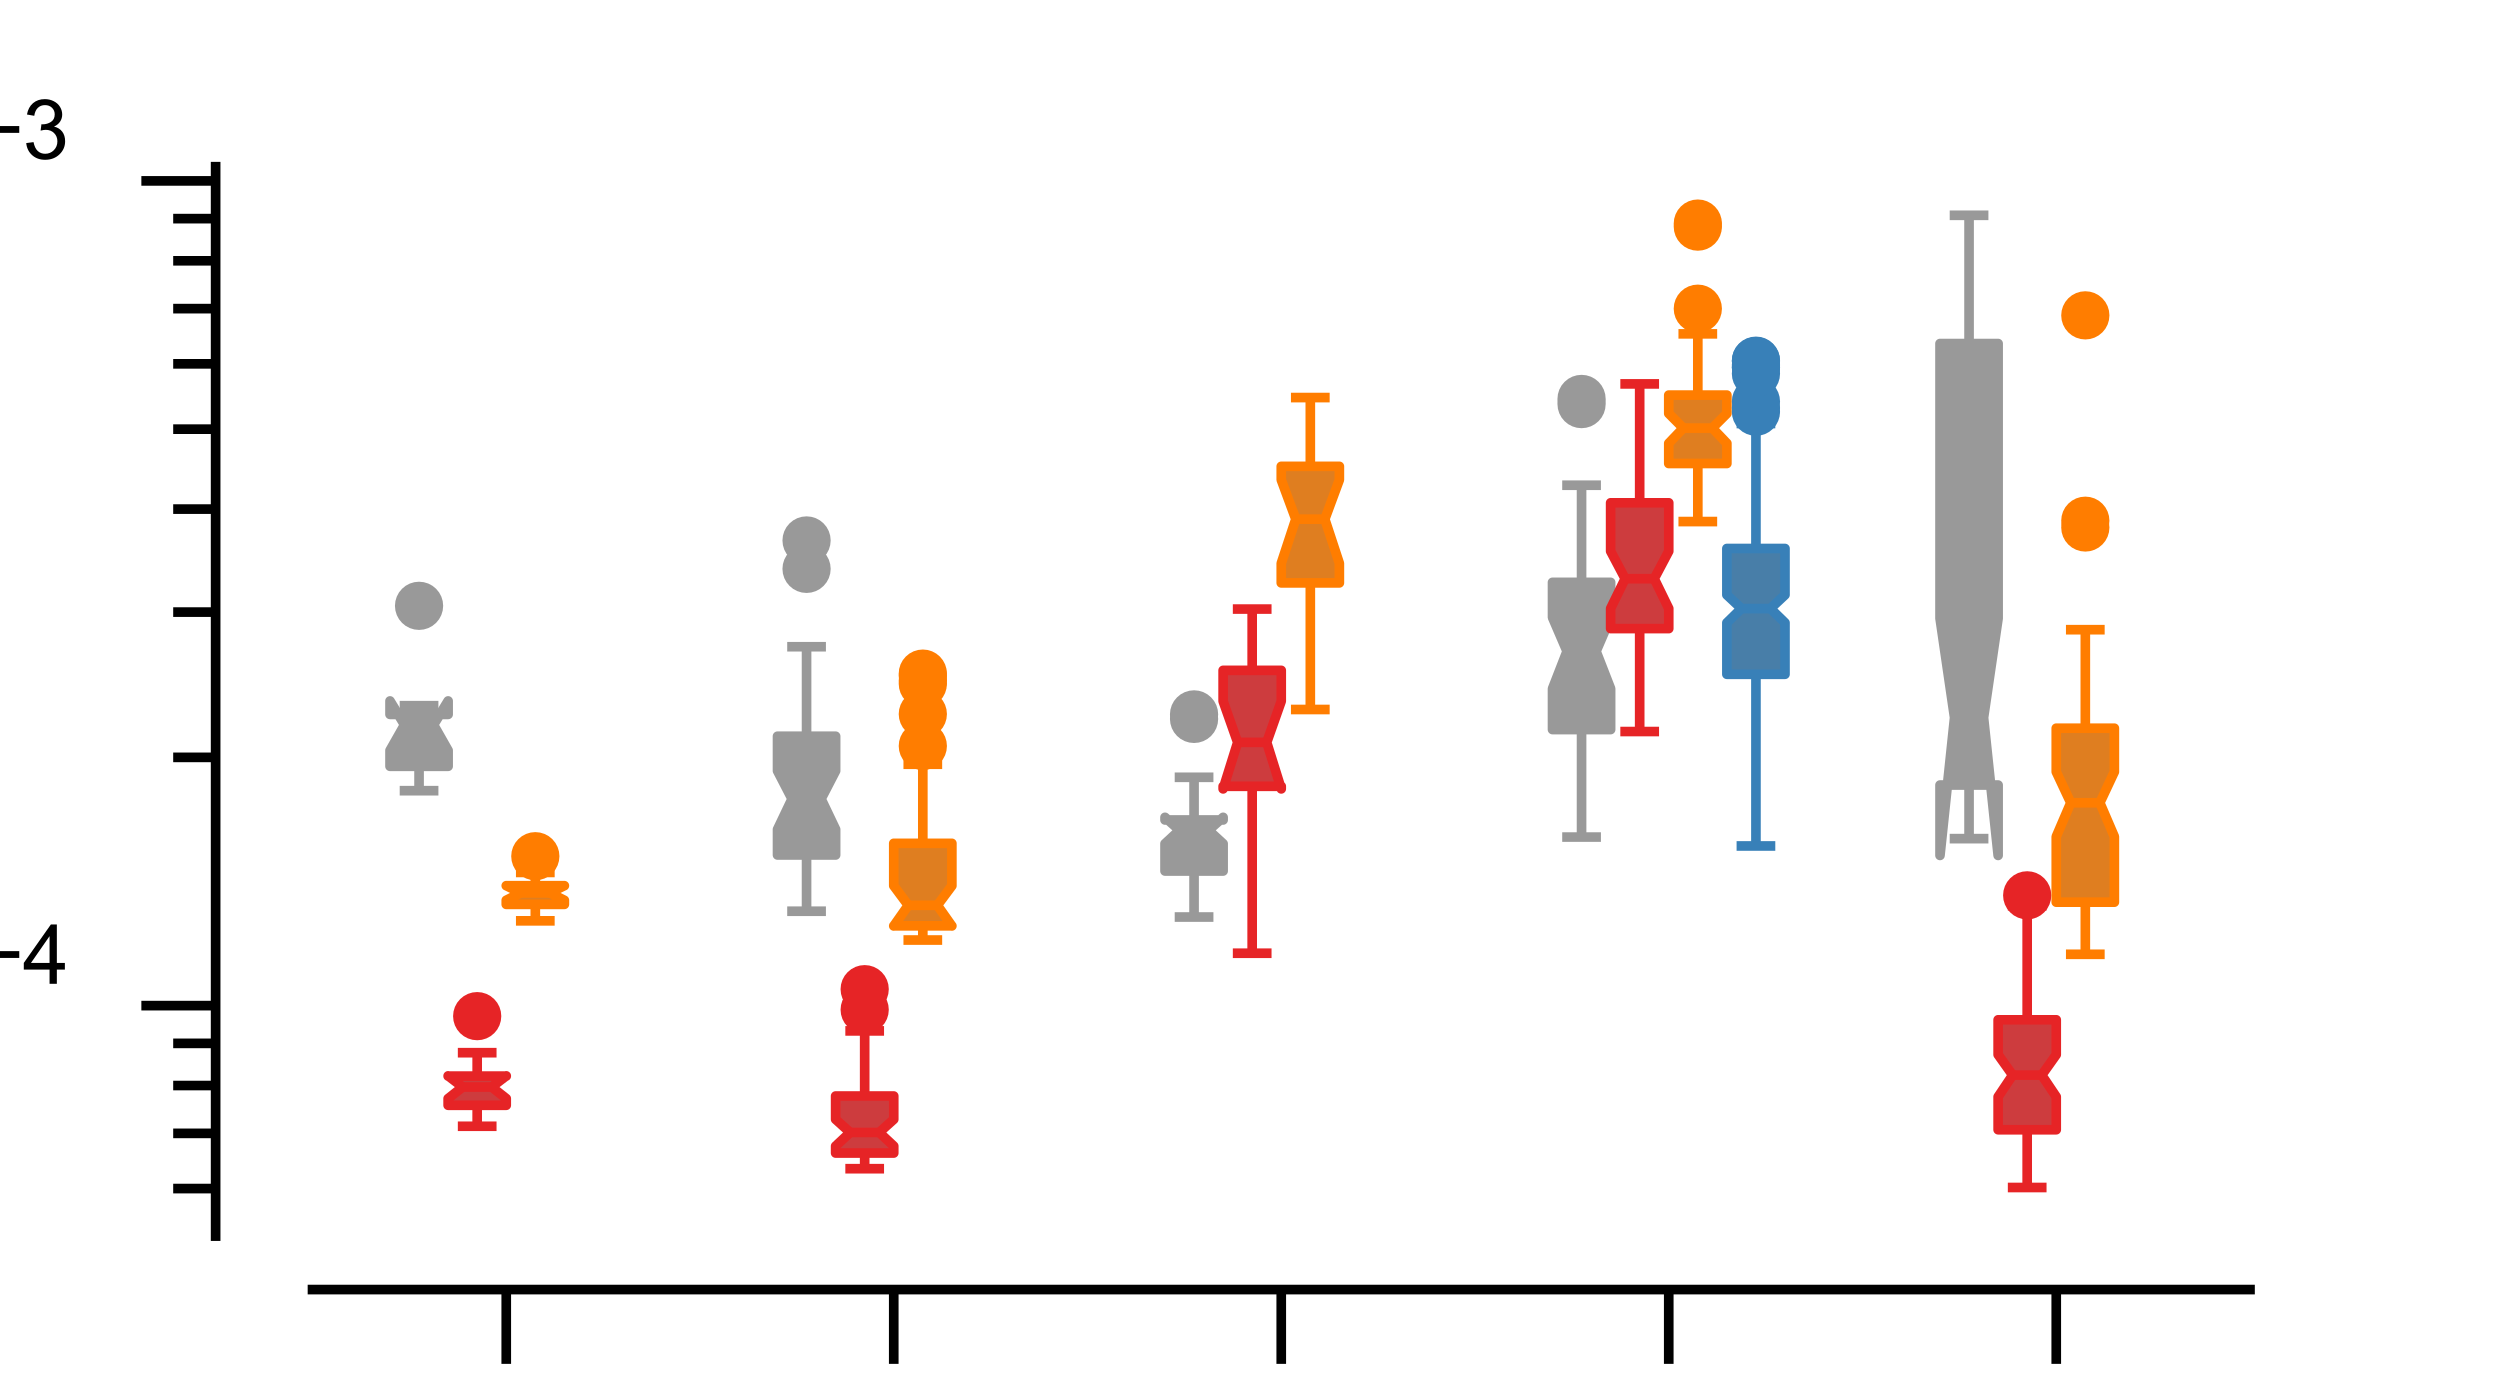 <?xml version="1.0" encoding="utf-8" standalone="no"?>
<!DOCTYPE svg PUBLIC "-//W3C//DTD SVG 1.1//EN"
  "http://www.w3.org/Graphics/SVG/1.1/DTD/svg11.dtd">
<svg xmlns:xlink="http://www.w3.org/1999/xlink" width="129.6pt" height="72pt" viewBox="0 0 129.6 72" xmlns="http://www.w3.org/2000/svg" version="1.1">
 <defs>
  <style type="text/css">*{stroke-linejoin: round; stroke-linecap: butt}</style>
 </defs>
 <g id="figure_1">
  <g id="patch_1">
   <path d="M 0 72 
L 129.6 72 
L 129.6 0 
L 0 0 
L 0 72 
z
" style="fill: none"/>
  </g>
  <g id="axes_1">
   <g id="patch_2">
    <path d="M 16.2 64.08 
L 116.64 64.08 
L 116.64 8.64 
L 16.2 8.64 
L 16.2 64.08 
z
" style="fill: none"/>
   </g>
   <g id="patch_3">
    <path d="M 26.244 42634.993 
L 26.244 42634.993 
L 26.244 42634.993 
L 26.244 42634.993 
z
" clip-path="url(#p3098ae5e9a)" style="fill: #999999; stroke: #484848; stroke-width: 0.5; stroke-linejoin: miter"/>
   </g>
   <g id="patch_4">
    <path d="M 26.244 42634.993 
L 26.244 42634.993 
L 26.244 42634.993 
L 26.244 42634.993 
z
" clip-path="url(#p3098ae5e9a)" style="fill: #cd3c3e; stroke: #484848; stroke-width: 0.5; stroke-linejoin: miter"/>
   </g>
   <g id="patch_5">
    <path d="M 26.244 42634.993 
L 26.244 42634.993 
L 26.244 42634.993 
L 26.244 42634.993 
z
" clip-path="url(#p3098ae5e9a)" style="fill: #df7e20; stroke: #484848; stroke-width: 0.5; stroke-linejoin: miter"/>
   </g>
   <g id="patch_6">
    <path d="M 26.244 42634.993 
L 26.244 42634.993 
L 26.244 42634.993 
L 26.244 42634.993 
z
" clip-path="url(#p3098ae5e9a)" style="fill: #487ea8; stroke: #484848; stroke-width: 0.5; stroke-linejoin: miter"/>
   </g>
   <g id="matplotlib.axis_1">
    <g id="xtick_1">
     <g id="line2d_1">
      <defs>
       <path id="mff22db6a5d" d="M 0 0 
L 0 3.85 
" style="stroke: #000000; stroke-width: 0.5"/>
      </defs>
      <g>
       <use xlink:href="#mff22db6a5d" x="26.244" y="66.852" style="stroke: #000000; stroke-width: 0.5"/>
      </g>
     </g>
     <g id="text_1">
      <!-- L1 -->
      <g transform="translate(22.907 78.497) scale(0.06 -0.06)">
       <defs>
        <path id="ArialMT-4c" d="M 469 0 
L 469 4581 
L 1075 4581 
L 1075 541 
L 3331 541 
L 3331 0 
L 469 0 
z
" transform="scale(0.016)"/>
        <path id="ArialMT-31" d="M 2384 0 
L 1822 0 
L 1822 3584 
Q 1619 3391 1289 3197 
Q 959 3003 697 2906 
L 697 3450 
Q 1169 3672 1522 3987 
Q 1875 4303 2022 4600 
L 2384 4600 
L 2384 0 
z
" transform="scale(0.016)"/>
       </defs>
       <use xlink:href="#ArialMT-4c"/>
       <use xlink:href="#ArialMT-31" x="55.615"/>
      </g>
     </g>
    </g>
    <g id="xtick_2">
     <g id="line2d_2">
      <g>
       <use xlink:href="#mff22db6a5d" x="46.332" y="66.852" style="stroke: #000000; stroke-width: 0.5"/>
      </g>
     </g>
     <g id="text_2">
      <!-- L2/3 -->
      <g transform="translate(40.494 78.497) scale(0.06 -0.06)">
       <defs>
        <path id="ArialMT-32" d="M 3222 541 
L 3222 0 
L 194 0 
Q 188 203 259 391 
Q 375 700 629 1000 
Q 884 1300 1366 1694 
Q 2113 2306 2375 2664 
Q 2638 3022 2638 3341 
Q 2638 3675 2398 3904 
Q 2159 4134 1775 4134 
Q 1369 4134 1125 3890 
Q 881 3647 878 3216 
L 300 3275 
Q 359 3922 746 4261 
Q 1134 4600 1788 4600 
Q 2447 4600 2831 4234 
Q 3216 3869 3216 3328 
Q 3216 3053 3103 2787 
Q 2991 2522 2730 2228 
Q 2469 1934 1863 1422 
Q 1356 997 1212 845 
Q 1069 694 975 541 
L 3222 541 
z
" transform="scale(0.016)"/>
        <path id="ArialMT-2f" d="M 0 -78 
L 1328 4659 
L 1778 4659 
L 453 -78 
L 0 -78 
z
" transform="scale(0.016)"/>
        <path id="ArialMT-33" d="M 269 1209 
L 831 1284 
Q 928 806 1161 595 
Q 1394 384 1728 384 
Q 2125 384 2398 659 
Q 2672 934 2672 1341 
Q 2672 1728 2419 1979 
Q 2166 2231 1775 2231 
Q 1616 2231 1378 2169 
L 1441 2663 
Q 1497 2656 1531 2656 
Q 1891 2656 2178 2843 
Q 2466 3031 2466 3422 
Q 2466 3731 2256 3934 
Q 2047 4138 1716 4138 
Q 1388 4138 1169 3931 
Q 950 3725 888 3313 
L 325 3413 
Q 428 3978 793 4289 
Q 1159 4600 1703 4600 
Q 2078 4600 2393 4439 
Q 2709 4278 2876 4000 
Q 3044 3722 3044 3409 
Q 3044 3113 2884 2869 
Q 2725 2625 2413 2481 
Q 2819 2388 3044 2092 
Q 3269 1797 3269 1353 
Q 3269 753 2831 336 
Q 2394 -81 1725 -81 
Q 1122 -81 723 278 
Q 325 638 269 1209 
z
" transform="scale(0.016)"/>
       </defs>
       <use xlink:href="#ArialMT-4c"/>
       <use xlink:href="#ArialMT-32" x="55.615"/>
       <use xlink:href="#ArialMT-2f" x="111.23"/>
       <use xlink:href="#ArialMT-33" x="139.014"/>
      </g>
     </g>
    </g>
    <g id="xtick_3">
     <g id="line2d_3">
      <g>
       <use xlink:href="#mff22db6a5d" x="66.42" y="66.852" style="stroke: #000000; stroke-width: 0.5"/>
      </g>
     </g>
     <g id="text_3">
      <!-- L4 -->
      <g transform="translate(63.083 78.497) scale(0.06 -0.06)">
       <defs>
        <path id="ArialMT-34" d="M 2069 0 
L 2069 1097 
L 81 1097 
L 81 1613 
L 2172 4581 
L 2631 4581 
L 2631 1613 
L 3250 1613 
L 3250 1097 
L 2631 1097 
L 2631 0 
L 2069 0 
z
M 2069 1613 
L 2069 3678 
L 634 1613 
L 2069 1613 
z
" transform="scale(0.016)"/>
       </defs>
       <use xlink:href="#ArialMT-4c"/>
       <use xlink:href="#ArialMT-34" x="55.615"/>
      </g>
     </g>
    </g>
    <g id="xtick_4">
     <g id="line2d_4">
      <g>
       <use xlink:href="#mff22db6a5d" x="86.508" y="66.852" style="stroke: #000000; stroke-width: 0.5"/>
      </g>
     </g>
     <g id="text_4">
      <!-- L5 -->
      <g transform="translate(83.171 78.497) scale(0.06 -0.06)">
       <defs>
        <path id="ArialMT-35" d="M 266 1200 
L 856 1250 
Q 922 819 1161 601 
Q 1400 384 1738 384 
Q 2144 384 2425 690 
Q 2706 997 2706 1503 
Q 2706 1984 2436 2262 
Q 2166 2541 1728 2541 
Q 1456 2541 1237 2417 
Q 1019 2294 894 2097 
L 366 2166 
L 809 4519 
L 3088 4519 
L 3088 3981 
L 1259 3981 
L 1013 2750 
Q 1425 3038 1878 3038 
Q 2478 3038 2890 2622 
Q 3303 2206 3303 1553 
Q 3303 931 2941 478 
Q 2500 -78 1738 -78 
Q 1113 -78 717 272 
Q 322 622 266 1200 
z
" transform="scale(0.016)"/>
       </defs>
       <use xlink:href="#ArialMT-4c"/>
       <use xlink:href="#ArialMT-35" x="55.615"/>
      </g>
     </g>
    </g>
    <g id="xtick_5">
     <g id="line2d_5">
      <g>
       <use xlink:href="#mff22db6a5d" x="106.596" y="66.852" style="stroke: #000000; stroke-width: 0.5"/>
      </g>
     </g>
     <g id="text_5">
      <!-- L6 -->
      <g transform="translate(103.259 78.497) scale(0.06 -0.06)">
       <defs>
        <path id="ArialMT-36" d="M 3184 3459 
L 2625 3416 
Q 2550 3747 2413 3897 
Q 2184 4138 1850 4138 
Q 1581 4138 1378 3988 
Q 1113 3794 959 3422 
Q 806 3050 800 2363 
Q 1003 2672 1297 2822 
Q 1591 2972 1913 2972 
Q 2475 2972 2870 2558 
Q 3266 2144 3266 1488 
Q 3266 1056 3080 686 
Q 2894 316 2569 119 
Q 2244 -78 1831 -78 
Q 1128 -78 684 439 
Q 241 956 241 2144 
Q 241 3472 731 4075 
Q 1159 4600 1884 4600 
Q 2425 4600 2770 4297 
Q 3116 3994 3184 3459 
z
M 888 1484 
Q 888 1194 1011 928 
Q 1134 663 1356 523 
Q 1578 384 1822 384 
Q 2178 384 2434 671 
Q 2691 959 2691 1453 
Q 2691 1928 2437 2201 
Q 2184 2475 1800 2475 
Q 1419 2475 1153 2201 
Q 888 1928 888 1484 
z
" transform="scale(0.016)"/>
       </defs>
       <use xlink:href="#ArialMT-4c"/>
       <use xlink:href="#ArialMT-36" x="55.615"/>
      </g>
     </g>
    </g>
    <g id="text_6">
     <!-- Layer -->
     <g transform="translate(58.916 87.984) scale(0.06 -0.06)">
      <defs>
       <path id="ArialMT-61" d="M 2588 409 
Q 2275 144 1986 34 
Q 1697 -75 1366 -75 
Q 819 -75 525 192 
Q 231 459 231 875 
Q 231 1119 342 1320 
Q 453 1522 633 1644 
Q 813 1766 1038 1828 
Q 1203 1872 1538 1913 
Q 2219 1994 2541 2106 
Q 2544 2222 2544 2253 
Q 2544 2597 2384 2738 
Q 2169 2928 1744 2928 
Q 1347 2928 1158 2789 
Q 969 2650 878 2297 
L 328 2372 
Q 403 2725 575 2942 
Q 747 3159 1072 3276 
Q 1397 3394 1825 3394 
Q 2250 3394 2515 3294 
Q 2781 3194 2906 3042 
Q 3031 2891 3081 2659 
Q 3109 2516 3109 2141 
L 3109 1391 
Q 3109 606 3145 398 
Q 3181 191 3288 0 
L 2700 0 
Q 2613 175 2588 409 
z
M 2541 1666 
Q 2234 1541 1622 1453 
Q 1275 1403 1131 1340 
Q 988 1278 909 1158 
Q 831 1038 831 891 
Q 831 666 1001 516 
Q 1172 366 1500 366 
Q 1825 366 2078 508 
Q 2331 650 2450 897 
Q 2541 1088 2541 1459 
L 2541 1666 
z
" transform="scale(0.016)"/>
       <path id="ArialMT-79" d="M 397 -1278 
L 334 -750 
Q 519 -800 656 -800 
Q 844 -800 956 -737 
Q 1069 -675 1141 -563 
Q 1194 -478 1313 -144 
Q 1328 -97 1363 -6 
L 103 3319 
L 709 3319 
L 1400 1397 
Q 1534 1031 1641 628 
Q 1738 1016 1872 1384 
L 2581 3319 
L 3144 3319 
L 1881 -56 
Q 1678 -603 1566 -809 
Q 1416 -1088 1222 -1217 
Q 1028 -1347 759 -1347 
Q 597 -1347 397 -1278 
z
" transform="scale(0.016)"/>
       <path id="ArialMT-65" d="M 2694 1069 
L 3275 997 
Q 3138 488 2766 206 
Q 2394 -75 1816 -75 
Q 1088 -75 661 373 
Q 234 822 234 1631 
Q 234 2469 665 2931 
Q 1097 3394 1784 3394 
Q 2450 3394 2872 2941 
Q 3294 2488 3294 1666 
Q 3294 1616 3291 1516 
L 816 1516 
Q 847 969 1125 678 
Q 1403 388 1819 388 
Q 2128 388 2347 550 
Q 2566 713 2694 1069 
z
M 847 1978 
L 2700 1978 
Q 2663 2397 2488 2606 
Q 2219 2931 1791 2931 
Q 1403 2931 1139 2672 
Q 875 2413 847 1978 
z
" transform="scale(0.016)"/>
       <path id="ArialMT-72" d="M 416 0 
L 416 3319 
L 922 3319 
L 922 2816 
Q 1116 3169 1280 3281 
Q 1444 3394 1641 3394 
Q 1925 3394 2219 3213 
L 2025 2691 
Q 1819 2813 1613 2813 
Q 1428 2813 1281 2702 
Q 1134 2591 1072 2394 
Q 978 2094 978 1738 
L 978 0 
L 416 0 
z
" transform="scale(0.016)"/>
      </defs>
      <use xlink:href="#ArialMT-4c"/>
      <use xlink:href="#ArialMT-61" x="55.615"/>
      <use xlink:href="#ArialMT-79" x="111.23"/>
      <use xlink:href="#ArialMT-65" x="161.23"/>
      <use xlink:href="#ArialMT-72" x="216.846"/>
     </g>
    </g>
   </g>
   <g id="matplotlib.axis_2">
    <g id="ytick_1">
     <g id="line2d_6">
      <defs>
       <path id="m6d239770bd" d="M 0 0 
L -3.85 0 
" style="stroke: #000000; stroke-width: 0.5"/>
      </defs>
      <g>
       <use xlink:href="#m6d239770bd" x="11.178" y="52.131" style="stroke: #000000; stroke-width: 0.5"/>
      </g>
     </g>
     <g id="text_7">
      <!-- $\mathdefault{10^{-4}}$ -->
      <g transform="translate(-8.052 55.195) scale(0.06 -0.06)">
       <defs>
        <path id="ArialMT-30" d="M 266 2259 
Q 266 3072 433 3567 
Q 600 4063 929 4331 
Q 1259 4600 1759 4600 
Q 2128 4600 2406 4451 
Q 2684 4303 2865 4023 
Q 3047 3744 3150 3342 
Q 3253 2941 3253 2259 
Q 3253 1453 3087 958 
Q 2922 463 2592 192 
Q 2263 -78 1759 -78 
Q 1097 -78 719 397 
Q 266 969 266 2259 
z
M 844 2259 
Q 844 1131 1108 757 
Q 1372 384 1759 384 
Q 2147 384 2411 759 
Q 2675 1134 2675 2259 
Q 2675 3391 2411 3762 
Q 2147 4134 1753 4134 
Q 1366 4134 1134 3806 
Q 844 3388 844 2259 
z
" transform="scale(0.016)"/>
        <path id="ArialMT-2212" d="M 3381 1997 
L 356 1997 
L 356 2522 
L 3381 2522 
L 3381 1997 
z
" transform="scale(0.016)"/>
       </defs>
       <use xlink:href="#ArialMT-31" transform="translate(0 0.202)"/>
       <use xlink:href="#ArialMT-30" transform="translate(55.615 0.202)"/>
       <use xlink:href="#ArialMT-2212" transform="translate(112.973 69.895) scale(0.7)"/>
       <use xlink:href="#ArialMT-34" transform="translate(153.852 69.895) scale(0.7)"/>
      </g>
     </g>
    </g>
    <g id="ytick_2">
     <g id="line2d_7">
      <g>
       <use xlink:href="#m6d239770bd" x="11.178" y="9.377" style="stroke: #000000; stroke-width: 0.5"/>
      </g>
     </g>
     <g id="text_8">
      <!-- $\mathdefault{10^{-3}}$ -->
      <g transform="translate(-8.052 12.471) scale(0.06 -0.06)">
       <use xlink:href="#ArialMT-31" transform="translate(0 0.994)"/>
       <use xlink:href="#ArialMT-30" transform="translate(55.615 0.994)"/>
       <use xlink:href="#ArialMT-2212" transform="translate(112.973 70.688) scale(0.7)"/>
       <use xlink:href="#ArialMT-33" transform="translate(153.852 70.688) scale(0.7)"/>
      </g>
     </g>
    </g>
    <g id="ytick_3">
     <g id="line2d_8">
      <defs>
       <path id="m0df5793496" d="M 0 0 
L -2.2 0 
" style="stroke: #000000; stroke-width: 0.5"/>
      </defs>
      <g>
       <use xlink:href="#m0df5793496" x="11.178" y="61.616" style="stroke: #000000; stroke-width: 0.5"/>
      </g>
     </g>
    </g>
    <g id="ytick_4">
     <g id="line2d_9">
      <g>
       <use xlink:href="#m0df5793496" x="11.178" y="58.754" style="stroke: #000000; stroke-width: 0.5"/>
      </g>
     </g>
    </g>
    <g id="ytick_5">
     <g id="line2d_10">
      <g>
       <use xlink:href="#m0df5793496" x="11.178" y="56.274" style="stroke: #000000; stroke-width: 0.5"/>
      </g>
     </g>
    </g>
    <g id="ytick_6">
     <g id="line2d_11">
      <g>
       <use xlink:href="#m0df5793496" x="11.178" y="54.087" style="stroke: #000000; stroke-width: 0.5"/>
      </g>
     </g>
    </g>
    <g id="ytick_7">
     <g id="line2d_12">
      <g>
       <use xlink:href="#m0df5793496" x="11.178" y="39.261" style="stroke: #000000; stroke-width: 0.5"/>
      </g>
     </g>
    </g>
    <g id="ytick_8">
     <g id="line2d_13">
      <g>
       <use xlink:href="#m0df5793496" x="11.178" y="31.732" style="stroke: #000000; stroke-width: 0.5"/>
      </g>
     </g>
    </g>
    <g id="ytick_9">
     <g id="line2d_14">
      <g>
       <use xlink:href="#m0df5793496" x="11.178" y="26.391" style="stroke: #000000; stroke-width: 0.5"/>
      </g>
     </g>
    </g>
    <g id="ytick_10">
     <g id="line2d_15">
      <g>
       <use xlink:href="#m0df5793496" x="11.178" y="22.247" style="stroke: #000000; stroke-width: 0.5"/>
      </g>
     </g>
    </g>
    <g id="ytick_11">
     <g id="line2d_16">
      <g>
       <use xlink:href="#m0df5793496" x="11.178" y="18.862" style="stroke: #000000; stroke-width: 0.5"/>
      </g>
     </g>
    </g>
    <g id="ytick_12">
     <g id="line2d_17">
      <g>
       <use xlink:href="#m0df5793496" x="11.178" y="16" style="stroke: #000000; stroke-width: 0.5"/>
      </g>
     </g>
    </g>
    <g id="ytick_13">
     <g id="line2d_18">
      <g>
       <use xlink:href="#m0df5793496" x="11.178" y="13.52" style="stroke: #000000; stroke-width: 0.5"/>
      </g>
     </g>
    </g>
    <g id="ytick_14">
     <g id="line2d_19">
      <g>
       <use xlink:href="#m0df5793496" x="11.178" y="11.334" style="stroke: #000000; stroke-width: 0.5"/>
      </g>
     </g>
    </g>
    <g id="text_9">
     <!-- Power ($μV^2$/Hz) -->
     <g transform="translate(-13.372 57.81) rotate(-90) scale(0.06 -0.06)">
      <defs>
       <path id="ArialMT-50" d="M 494 0 
L 494 4581 
L 2222 4581 
Q 2678 4581 2919 4538 
Q 3256 4481 3484 4323 
Q 3713 4166 3852 3881 
Q 3991 3597 3991 3256 
Q 3991 2672 3619 2267 
Q 3247 1863 2275 1863 
L 1100 1863 
L 1100 0 
L 494 0 
z
M 1100 2403 
L 2284 2403 
Q 2872 2403 3119 2622 
Q 3366 2841 3366 3238 
Q 3366 3525 3220 3729 
Q 3075 3934 2838 4000 
Q 2684 4041 2272 4041 
L 1100 4041 
L 1100 2403 
z
" transform="scale(0.016)"/>
       <path id="ArialMT-6f" d="M 213 1659 
Q 213 2581 725 3025 
Q 1153 3394 1769 3394 
Q 2453 3394 2887 2945 
Q 3322 2497 3322 1706 
Q 3322 1066 3130 698 
Q 2938 331 2570 128 
Q 2203 -75 1769 -75 
Q 1072 -75 642 372 
Q 213 819 213 1659 
z
M 791 1659 
Q 791 1022 1069 705 
Q 1347 388 1769 388 
Q 2188 388 2466 706 
Q 2744 1025 2744 1678 
Q 2744 2294 2464 2611 
Q 2184 2928 1769 2928 
Q 1347 2928 1069 2612 
Q 791 2297 791 1659 
z
" transform="scale(0.016)"/>
       <path id="ArialMT-77" d="M 1034 0 
L 19 3319 
L 600 3319 
L 1128 1403 
L 1325 691 
Q 1338 744 1497 1375 
L 2025 3319 
L 2603 3319 
L 3100 1394 
L 3266 759 
L 3456 1400 
L 4025 3319 
L 4572 3319 
L 3534 0 
L 2950 0 
L 2422 1988 
L 2294 2553 
L 1622 0 
L 1034 0 
z
" transform="scale(0.016)"/>
       <path id="ArialMT-20" transform="scale(0.016)"/>
       <path id="ArialMT-28" d="M 1497 -1347 
Q 1031 -759 709 28 
Q 388 816 388 1659 
Q 388 2403 628 3084 
Q 909 3875 1497 4659 
L 1900 4659 
Q 1522 4009 1400 3731 
Q 1209 3300 1100 2831 
Q 966 2247 966 1656 
Q 966 153 1900 -1347 
L 1497 -1347 
z
" transform="scale(0.016)"/>
       <path id="DejaVuSans-Oblique-3bc" d="M -84 -1331 
L 856 3500 
L 1434 3500 
L 1009 1322 
Q 997 1256 987 1175 
Q 978 1094 978 1013 
Q 978 722 1161 565 
Q 1344 409 1684 409 
Q 2147 409 2431 671 
Q 2716 934 2816 1459 
L 3213 3500 
L 3788 3500 
L 3266 809 
Q 3253 750 3248 706 
Q 3244 663 3244 628 
Q 3244 531 3283 486 
Q 3322 441 3406 441 
Q 3438 441 3492 456 
Q 3547 472 3647 513 
L 3559 50 
Q 3422 -19 3297 -55 
Q 3172 -91 3053 -91 
Q 2847 -91 2730 40 
Q 2613 172 2613 403 
Q 2438 153 2195 31 
Q 1953 -91 1625 -91 
Q 1334 -91 1117 43 
Q 900 178 831 397 
L 494 -1331 
L -84 -1331 
z
" transform="scale(0.016)"/>
       <path id="DejaVuSans-Oblique-56" d="M 1319 0 
L 500 4666 
L 1119 4666 
L 1797 653 
L 4063 4666 
L 4750 4666 
L 2053 0 
L 1319 0 
z
" transform="scale(0.016)"/>
       <path id="DejaVuSans-32" d="M 1228 531 
L 3431 531 
L 3431 0 
L 469 0 
L 469 531 
Q 828 903 1448 1529 
Q 2069 2156 2228 2338 
Q 2531 2678 2651 2914 
Q 2772 3150 2772 3378 
Q 2772 3750 2511 3984 
Q 2250 4219 1831 4219 
Q 1534 4219 1204 4116 
Q 875 4013 500 3803 
L 500 4441 
Q 881 4594 1212 4672 
Q 1544 4750 1819 4750 
Q 2544 4750 2975 4387 
Q 3406 4025 3406 3419 
Q 3406 3131 3298 2873 
Q 3191 2616 2906 2266 
Q 2828 2175 2409 1742 
Q 1991 1309 1228 531 
z
" transform="scale(0.016)"/>
       <path id="ArialMT-48" d="M 513 0 
L 513 4581 
L 1119 4581 
L 1119 2700 
L 3500 2700 
L 3500 4581 
L 4106 4581 
L 4106 0 
L 3500 0 
L 3500 2159 
L 1119 2159 
L 1119 0 
L 513 0 
z
" transform="scale(0.016)"/>
       <path id="ArialMT-7a" d="M 125 0 
L 125 456 
L 2238 2881 
Q 1878 2863 1603 2863 
L 250 2863 
L 250 3319 
L 2963 3319 
L 2963 2947 
L 1166 841 
L 819 456 
Q 1197 484 1528 484 
L 3063 484 
L 3063 0 
L 125 0 
z
" transform="scale(0.016)"/>
       <path id="ArialMT-29" d="M 791 -1347 
L 388 -1347 
Q 1322 153 1322 1656 
Q 1322 2244 1188 2822 
Q 1081 3291 891 3722 
Q 769 4003 388 4659 
L 791 4659 
Q 1378 3875 1659 3084 
Q 1900 2403 1900 1659 
Q 1900 816 1576 28 
Q 1253 -759 791 -1347 
z
" transform="scale(0.016)"/>
      </defs>
      <use xlink:href="#ArialMT-50" transform="translate(0 0.766)"/>
      <use xlink:href="#ArialMT-6f" transform="translate(66.699 0.766)"/>
      <use xlink:href="#ArialMT-77" transform="translate(122.314 0.766)"/>
      <use xlink:href="#ArialMT-65" transform="translate(194.531 0.766)"/>
      <use xlink:href="#ArialMT-72" transform="translate(250.146 0.766)"/>
      <use xlink:href="#ArialMT-20" transform="translate(283.447 0.766)"/>
      <use xlink:href="#ArialMT-28" transform="translate(311.23 0.766)"/>
      <use xlink:href="#DejaVuSans-Oblique-3bc" transform="translate(344.531 0.766)"/>
      <use xlink:href="#DejaVuSans-Oblique-56" transform="translate(408.154 0.766)"/>
      <use xlink:href="#DejaVuSans-32" transform="translate(483.579 39.047) scale(0.7)"/>
      <use xlink:href="#ArialMT-2f" transform="translate(530.85 0.766)"/>
      <use xlink:href="#ArialMT-48" transform="translate(558.633 0.766)"/>
      <use xlink:href="#ArialMT-7a" transform="translate(630.85 0.766)"/>
      <use xlink:href="#ArialMT-29" transform="translate(680.85 0.766)"/>
     </g>
    </g>
   </g>
   <g id="patch_7">
    <path d="M 20.218 39.725 
L 23.231 39.725 
L 23.231 38.901 
L 22.477 37.575 
L 23.231 36.337 
L 23.231 37.035 
L 20.218 37.035 
L 20.218 36.337 
L 20.971 37.575 
L 20.218 38.901 
L 20.218 39.725 
z
" clip-path="url(#p3098ae5e9a)" style="fill: #999999; stroke: #999999; stroke-width: 0.5; stroke-linejoin: miter"/>
   </g>
   <g id="line2d_20">
    <path d="M 21.724 39.725 
L 21.724 40.991 
" clip-path="url(#p3098ae5e9a)" style="fill: none; stroke: #999999; stroke-width: 0.5"/>
   </g>
   <g id="line2d_21">
    <path d="M 21.724 37.035 
L 21.724 36.584 
" clip-path="url(#p3098ae5e9a)" style="fill: none; stroke: #999999; stroke-width: 0.5"/>
   </g>
   <g id="line2d_22">
    <path d="M 20.971 40.991 
L 22.477 40.991 
" clip-path="url(#p3098ae5e9a)" style="fill: none; stroke: #999999; stroke-width: 0.5; stroke-linecap: square"/>
   </g>
   <g id="line2d_23">
    <path d="M 20.971 36.584 
L 22.477 36.584 
" clip-path="url(#p3098ae5e9a)" style="fill: none; stroke: #999999; stroke-width: 0.5; stroke-linecap: square"/>
   </g>
   <g id="line2d_24">
    <defs>
     <path id="m71479c72b4" d="M 0 0.75 
C 0.199 0.75 0.39 0.671 0.53 0.53 
C 0.671 0.39 0.75 0.199 0.75 0 
C 0.75 -0.199 0.671 -0.39 0.53 -0.53 
C 0.39 -0.671 0.199 -0.75 0 -0.75 
C -0.199 -0.75 -0.39 -0.671 -0.53 -0.53 
C -0.671 -0.39 -0.75 -0.199 -0.75 0 
C -0.75 0.199 -0.671 0.39 -0.53 0.53 
C -0.39 0.671 -0.199 0.75 0 0.75 
z
" style="stroke: #999999"/>
    </defs>
    <g clip-path="url(#p3098ae5e9a)">
     <use xlink:href="#m71479c72b4" x="21.724" y="31.406" style="fill: #999999; stroke: #999999"/>
    </g>
   </g>
   <g id="patch_8">
    <path d="M 40.306 44.323 
L 43.319 44.323 
L 43.319 42.994 
L 42.566 41.416 
L 43.319 39.962 
L 43.319 38.166 
L 40.306 38.166 
L 40.306 39.962 
L 41.059 41.416 
L 40.306 42.994 
L 40.306 44.323 
z
" clip-path="url(#p3098ae5e9a)" style="fill: #999999; stroke: #999999; stroke-width: 0.5; stroke-linejoin: miter"/>
   </g>
   <g id="line2d_25">
    <path d="M 41.812 44.323 
L 41.812 47.239 
" clip-path="url(#p3098ae5e9a)" style="fill: none; stroke: #999999; stroke-width: 0.5"/>
   </g>
   <g id="line2d_26">
    <path d="M 41.812 38.166 
L 41.812 33.527 
" clip-path="url(#p3098ae5e9a)" style="fill: none; stroke: #999999; stroke-width: 0.5"/>
   </g>
   <g id="line2d_27">
    <path d="M 41.059 47.239 
L 42.566 47.239 
" clip-path="url(#p3098ae5e9a)" style="fill: none; stroke: #999999; stroke-width: 0.5; stroke-linecap: square"/>
   </g>
   <g id="line2d_28">
    <path d="M 41.059 33.527 
L 42.566 33.527 
" clip-path="url(#p3098ae5e9a)" style="fill: none; stroke: #999999; stroke-width: 0.5; stroke-linecap: square"/>
   </g>
   <g id="line2d_29">
    <g clip-path="url(#p3098ae5e9a)">
     <use xlink:href="#m71479c72b4" x="41.812" y="28.017" style="fill: #999999; stroke: #999999"/>
     <use xlink:href="#m71479c72b4" x="41.812" y="29.49" style="fill: #999999; stroke: #999999"/>
    </g>
   </g>
   <g id="patch_9">
    <path d="M 60.394 45.154 
L 63.407 45.154 
L 63.407 43.737 
L 62.654 43.041 
L 63.407 42.37 
L 63.407 42.508 
L 60.394 42.508 
L 60.394 42.37 
L 61.147 43.041 
L 60.394 43.737 
L 60.394 45.154 
z
" clip-path="url(#p3098ae5e9a)" style="fill: #999999; stroke: #999999; stroke-width: 0.5; stroke-linejoin: miter"/>
   </g>
   <g id="line2d_30">
    <path d="M 61.9 45.154 
L 61.9 47.54 
" clip-path="url(#p3098ae5e9a)" style="fill: none; stroke: #999999; stroke-width: 0.5"/>
   </g>
   <g id="line2d_31">
    <path d="M 61.9 42.508 
L 61.9 40.296 
" clip-path="url(#p3098ae5e9a)" style="fill: none; stroke: #999999; stroke-width: 0.5"/>
   </g>
   <g id="line2d_32">
    <path d="M 61.147 47.54 
L 62.654 47.54 
" clip-path="url(#p3098ae5e9a)" style="fill: none; stroke: #999999; stroke-width: 0.5; stroke-linecap: square"/>
   </g>
   <g id="line2d_33">
    <path d="M 61.147 40.296 
L 62.654 40.296 
" clip-path="url(#p3098ae5e9a)" style="fill: none; stroke: #999999; stroke-width: 0.5; stroke-linecap: square"/>
   </g>
   <g id="line2d_34">
    <g clip-path="url(#p3098ae5e9a)">
     <use xlink:href="#m71479c72b4" x="61.9" y="37.034" style="fill: #999999; stroke: #999999"/>
     <use xlink:href="#m71479c72b4" x="61.9" y="37.268" style="fill: #999999; stroke: #999999"/>
    </g>
   </g>
   <g id="patch_10">
    <path d="M 80.482 37.821 
L 83.495 37.821 
L 83.495 35.699 
L 82.742 33.764 
L 83.495 32.012 
L 83.495 30.189 
L 80.482 30.189 
L 80.482 32.012 
L 81.235 33.764 
L 80.482 35.699 
L 80.482 37.821 
z
" clip-path="url(#p3098ae5e9a)" style="fill: #999999; stroke: #999999; stroke-width: 0.5; stroke-linejoin: miter"/>
   </g>
   <g id="line2d_35">
    <path d="M 81.988 37.821 
L 81.988 43.394 
" clip-path="url(#p3098ae5e9a)" style="fill: none; stroke: #999999; stroke-width: 0.5"/>
   </g>
   <g id="line2d_36">
    <path d="M 81.988 30.189 
L 81.988 25.155 
" clip-path="url(#p3098ae5e9a)" style="fill: none; stroke: #999999; stroke-width: 0.5"/>
   </g>
   <g id="line2d_37">
    <path d="M 81.235 43.394 
L 82.742 43.394 
" clip-path="url(#p3098ae5e9a)" style="fill: none; stroke: #999999; stroke-width: 0.5; stroke-linecap: square"/>
   </g>
   <g id="line2d_38">
    <path d="M 81.235 25.155 
L 82.742 25.155 
" clip-path="url(#p3098ae5e9a)" style="fill: none; stroke: #999999; stroke-width: 0.5; stroke-linecap: square"/>
   </g>
   <g id="line2d_39">
    <g clip-path="url(#p3098ae5e9a)">
     <use xlink:href="#m71479c72b4" x="81.988" y="20.948" style="fill: #999999; stroke: #999999"/>
     <use xlink:href="#m71479c72b4" x="81.988" y="20.681" style="fill: #999999; stroke: #999999"/>
    </g>
   </g>
   <g id="patch_11">
    <path d="M 100.57 40.696 
L 103.583 40.696 
L 103.583 44.345 
L 102.829 37.203 
L 103.583 32.057 
L 103.583 17.809 
L 100.57 17.809 
L 100.57 32.057 
L 101.323 37.203 
L 100.57 44.345 
L 100.57 40.696 
z
" clip-path="url(#p3098ae5e9a)" style="fill: #999999; stroke: #999999; stroke-width: 0.5; stroke-linejoin: miter"/>
   </g>
   <g id="line2d_40">
    <path d="M 102.076 40.696 
L 102.076 43.474 
" clip-path="url(#p3098ae5e9a)" style="fill: none; stroke: #999999; stroke-width: 0.5"/>
   </g>
   <g id="line2d_41">
    <path d="M 102.076 17.809 
L 102.076 11.16 
" clip-path="url(#p3098ae5e9a)" style="fill: none; stroke: #999999; stroke-width: 0.5"/>
   </g>
   <g id="line2d_42">
    <path d="M 101.323 43.474 
L 102.829 43.474 
" clip-path="url(#p3098ae5e9a)" style="fill: none; stroke: #999999; stroke-width: 0.5; stroke-linecap: square"/>
   </g>
   <g id="line2d_43">
    <path d="M 101.323 11.16 
L 102.829 11.16 
" clip-path="url(#p3098ae5e9a)" style="fill: none; stroke: #999999; stroke-width: 0.5; stroke-linecap: square"/>
   </g>
   <g id="line2d_44"/>
   <g id="patch_12">
    <path d="M 23.231 57.298 
L 26.244 57.298 
L 26.244 56.948 
L 25.491 56.351 
L 26.244 55.773 
L 26.244 55.786 
L 23.231 55.786 
L 23.231 55.773 
L 23.984 56.351 
L 23.231 56.948 
L 23.231 57.298 
z
" clip-path="url(#p3098ae5e9a)" style="fill: #cd3c3e; stroke: #e62426; stroke-width: 0.5; stroke-linejoin: miter"/>
   </g>
   <g id="line2d_45">
    <path d="M 24.737 57.298 
L 24.737 58.386 
" clip-path="url(#p3098ae5e9a)" style="fill: none; stroke: #e62426; stroke-width: 0.5"/>
   </g>
   <g id="line2d_46">
    <path d="M 24.737 55.786 
L 24.737 54.572 
" clip-path="url(#p3098ae5e9a)" style="fill: none; stroke: #e62426; stroke-width: 0.5"/>
   </g>
   <g id="line2d_47">
    <path d="M 23.984 58.386 
L 25.491 58.386 
" clip-path="url(#p3098ae5e9a)" style="fill: none; stroke: #e62426; stroke-width: 0.5; stroke-linecap: square"/>
   </g>
   <g id="line2d_48">
    <path d="M 23.984 54.572 
L 25.491 54.572 
" clip-path="url(#p3098ae5e9a)" style="fill: none; stroke: #e62426; stroke-width: 0.5; stroke-linecap: square"/>
   </g>
   <g id="line2d_49">
    <defs>
     <path id="mf3fae6b31e" d="M 0 0.75 
C 0.199 0.75 0.39 0.671 0.53 0.53 
C 0.671 0.39 0.75 0.199 0.75 0 
C 0.75 -0.199 0.671 -0.39 0.53 -0.53 
C 0.39 -0.671 0.199 -0.75 0 -0.75 
C -0.199 -0.75 -0.39 -0.671 -0.53 -0.53 
C -0.671 -0.39 -0.75 -0.199 -0.75 0 
C -0.75 0.199 -0.671 0.39 -0.53 0.53 
C -0.39 0.671 -0.199 0.75 0 0.75 
z
" style="stroke: #e62426"/>
    </defs>
    <g clip-path="url(#p3098ae5e9a)">
     <use xlink:href="#mf3fae6b31e" x="24.737" y="52.677" style="fill: #e62426; stroke: #e62426"/>
    </g>
   </g>
   <g id="patch_13">
    <path d="M 43.319 59.774 
L 46.332 59.774 
L 46.332 59.413 
L 45.579 58.707 
L 46.332 58.027 
L 46.332 56.817 
L 43.319 56.817 
L 43.319 58.027 
L 44.072 58.707 
L 43.319 59.413 
L 43.319 59.774 
z
" clip-path="url(#p3098ae5e9a)" style="fill: #cd3c3e; stroke: #e62426; stroke-width: 0.5; stroke-linejoin: miter"/>
   </g>
   <g id="line2d_50">
    <path d="M 44.825 59.774 
L 44.825 60.586 
" clip-path="url(#p3098ae5e9a)" style="fill: none; stroke: #e62426; stroke-width: 0.5"/>
   </g>
   <g id="line2d_51">
    <path d="M 44.825 56.817 
L 44.825 53.442 
" clip-path="url(#p3098ae5e9a)" style="fill: none; stroke: #e62426; stroke-width: 0.5"/>
   </g>
   <g id="line2d_52">
    <path d="M 44.072 60.586 
L 45.579 60.586 
" clip-path="url(#p3098ae5e9a)" style="fill: none; stroke: #e62426; stroke-width: 0.5; stroke-linecap: square"/>
   </g>
   <g id="line2d_53">
    <path d="M 44.072 53.442 
L 45.579 53.442 
" clip-path="url(#p3098ae5e9a)" style="fill: none; stroke: #e62426; stroke-width: 0.5; stroke-linecap: square"/>
   </g>
   <g id="line2d_54">
    <g clip-path="url(#p3098ae5e9a)">
     <use xlink:href="#mf3fae6b31e" x="44.825" y="51.279" style="fill: #e62426; stroke: #e62426"/>
     <use xlink:href="#mf3fae6b31e" x="44.825" y="52.344" style="fill: #e62426; stroke: #e62426"/>
    </g>
   </g>
   <g id="patch_14">
    <path d="M 63.407 40.761 
L 66.42 40.761 
L 66.42 40.896 
L 65.667 38.485 
L 66.42 36.351 
L 66.42 34.751 
L 63.407 34.751 
L 63.407 36.351 
L 64.16 38.485 
L 63.407 40.896 
L 63.407 40.761 
z
" clip-path="url(#p3098ae5e9a)" style="fill: #cd3c3e; stroke: #e62426; stroke-width: 0.5; stroke-linejoin: miter"/>
   </g>
   <g id="line2d_55">
    <path d="M 64.913 40.761 
L 64.913 49.415 
" clip-path="url(#p3098ae5e9a)" style="fill: none; stroke: #e62426; stroke-width: 0.5"/>
   </g>
   <g id="line2d_56">
    <path d="M 64.913 34.751 
L 64.913 31.574 
" clip-path="url(#p3098ae5e9a)" style="fill: none; stroke: #e62426; stroke-width: 0.5"/>
   </g>
   <g id="line2d_57">
    <path d="M 64.16 49.415 
L 65.667 49.415 
" clip-path="url(#p3098ae5e9a)" style="fill: none; stroke: #e62426; stroke-width: 0.5; stroke-linecap: square"/>
   </g>
   <g id="line2d_58">
    <path d="M 64.16 31.574 
L 65.667 31.574 
" clip-path="url(#p3098ae5e9a)" style="fill: none; stroke: #e62426; stroke-width: 0.5; stroke-linecap: square"/>
   </g>
   <g id="line2d_59"/>
   <g id="patch_15">
    <path d="M 83.495 32.587 
L 86.508 32.587 
L 86.508 31.542 
L 85.755 30 
L 86.508 28.576 
L 86.508 26.065 
L 83.495 26.065 
L 83.495 28.576 
L 84.248 30 
L 83.495 31.542 
L 83.495 32.587 
z
" clip-path="url(#p3098ae5e9a)" style="fill: #cd3c3e; stroke: #e62426; stroke-width: 0.5; stroke-linejoin: miter"/>
   </g>
   <g id="line2d_60">
    <path d="M 85.001 32.587 
L 85.001 37.923 
" clip-path="url(#p3098ae5e9a)" style="fill: none; stroke: #e62426; stroke-width: 0.5"/>
   </g>
   <g id="line2d_61">
    <path d="M 85.001 26.065 
L 85.001 19.902 
" clip-path="url(#p3098ae5e9a)" style="fill: none; stroke: #e62426; stroke-width: 0.5"/>
   </g>
   <g id="line2d_62">
    <path d="M 84.248 37.923 
L 85.755 37.923 
" clip-path="url(#p3098ae5e9a)" style="fill: none; stroke: #e62426; stroke-width: 0.5; stroke-linecap: square"/>
   </g>
   <g id="line2d_63">
    <path d="M 84.248 19.902 
L 85.755 19.902 
" clip-path="url(#p3098ae5e9a)" style="fill: none; stroke: #e62426; stroke-width: 0.5; stroke-linecap: square"/>
   </g>
   <g id="line2d_64"/>
   <g id="patch_16">
    <path d="M 103.583 58.566 
L 106.596 58.566 
L 106.596 56.857 
L 105.843 55.734 
L 106.596 54.674 
L 106.596 52.866 
L 103.583 52.866 
L 103.583 54.674 
L 104.336 55.734 
L 103.583 56.857 
L 103.583 58.566 
z
" clip-path="url(#p3098ae5e9a)" style="fill: #cd3c3e; stroke: #e62426; stroke-width: 0.5; stroke-linejoin: miter"/>
   </g>
   <g id="line2d_65">
    <path d="M 105.089 58.566 
L 105.089 61.56 
" clip-path="url(#p3098ae5e9a)" style="fill: none; stroke: #e62426; stroke-width: 0.5"/>
   </g>
   <g id="line2d_66">
    <path d="M 105.089 52.866 
L 105.089 46.957 
" clip-path="url(#p3098ae5e9a)" style="fill: none; stroke: #e62426; stroke-width: 0.5"/>
   </g>
   <g id="line2d_67">
    <path d="M 104.336 61.56 
L 105.843 61.56 
" clip-path="url(#p3098ae5e9a)" style="fill: none; stroke: #e62426; stroke-width: 0.5; stroke-linecap: square"/>
   </g>
   <g id="line2d_68">
    <path d="M 104.336 46.957 
L 105.843 46.957 
" clip-path="url(#p3098ae5e9a)" style="fill: none; stroke: #e62426; stroke-width: 0.5; stroke-linecap: square"/>
   </g>
   <g id="line2d_69">
    <g clip-path="url(#p3098ae5e9a)">
     <use xlink:href="#mf3fae6b31e" x="105.089" y="46.414" style="fill: #e62426; stroke: #e62426"/>
    </g>
   </g>
   <g id="patch_17">
    <path d="M 26.244 46.883 
L 29.257 46.883 
L 29.257 46.669 
L 28.504 46.287 
L 29.257 45.913 
L 29.257 45.915 
L 26.244 45.915 
L 26.244 45.913 
L 26.997 46.287 
L 26.244 46.669 
L 26.244 46.883 
z
" clip-path="url(#p3098ae5e9a)" style="fill: #df7e20; stroke: #ff7d00; stroke-width: 0.5; stroke-linejoin: miter"/>
   </g>
   <g id="line2d_70">
    <path d="M 27.751 46.883 
L 27.751 47.735 
" clip-path="url(#p3098ae5e9a)" style="fill: none; stroke: #ff7d00; stroke-width: 0.5"/>
   </g>
   <g id="line2d_71">
    <path d="M 27.751 45.915 
L 27.751 45.226 
" clip-path="url(#p3098ae5e9a)" style="fill: none; stroke: #ff7d00; stroke-width: 0.5"/>
   </g>
   <g id="line2d_72">
    <path d="M 26.997 47.735 
L 28.504 47.735 
" clip-path="url(#p3098ae5e9a)" style="fill: none; stroke: #ff7d00; stroke-width: 0.5; stroke-linecap: square"/>
   </g>
   <g id="line2d_73">
    <path d="M 26.997 45.226 
L 28.504 45.226 
" clip-path="url(#p3098ae5e9a)" style="fill: none; stroke: #ff7d00; stroke-width: 0.5; stroke-linecap: square"/>
   </g>
   <g id="line2d_74">
    <defs>
     <path id="m3aac8c7c30" d="M 0 0.75 
C 0.199 0.75 0.39 0.671 0.53 0.53 
C 0.671 0.39 0.75 0.199 0.75 0 
C 0.75 -0.199 0.671 -0.39 0.53 -0.53 
C 0.39 -0.671 0.199 -0.75 0 -0.75 
C -0.199 -0.75 -0.39 -0.671 -0.53 -0.53 
C -0.671 -0.39 -0.75 -0.199 -0.75 0 
C -0.75 0.199 -0.671 0.39 -0.53 0.53 
C -0.39 0.671 -0.199 0.75 0 0.75 
z
" style="stroke: #ff7d00"/>
    </defs>
    <g clip-path="url(#p3098ae5e9a)">
     <use xlink:href="#m3aac8c7c30" x="27.751" y="44.386" style="fill: #ff7d00; stroke: #ff7d00"/>
    </g>
   </g>
   <g id="patch_18">
    <path d="M 46.332 47.996 
L 49.345 47.996 
L 49.345 48.002 
L 48.592 46.931 
L 49.345 45.919 
L 49.345 43.718 
L 46.332 43.718 
L 46.332 45.919 
L 47.085 46.931 
L 46.332 48.002 
L 46.332 47.996 
z
" clip-path="url(#p3098ae5e9a)" style="fill: #df7e20; stroke: #ff7d00; stroke-width: 0.5; stroke-linejoin: miter"/>
   </g>
   <g id="line2d_75">
    <path d="M 47.839 47.996 
L 47.839 48.731 
" clip-path="url(#p3098ae5e9a)" style="fill: none; stroke: #ff7d00; stroke-width: 0.5"/>
   </g>
   <g id="line2d_76">
    <path d="M 47.839 43.718 
L 47.839 39.617 
" clip-path="url(#p3098ae5e9a)" style="fill: none; stroke: #ff7d00; stroke-width: 0.5"/>
   </g>
   <g id="line2d_77">
    <path d="M 47.085 48.731 
L 48.592 48.731 
" clip-path="url(#p3098ae5e9a)" style="fill: none; stroke: #ff7d00; stroke-width: 0.5; stroke-linecap: square"/>
   </g>
   <g id="line2d_78">
    <path d="M 47.085 39.617 
L 48.592 39.617 
" clip-path="url(#p3098ae5e9a)" style="fill: none; stroke: #ff7d00; stroke-width: 0.5; stroke-linecap: square"/>
   </g>
   <g id="line2d_79">
    <g clip-path="url(#p3098ae5e9a)">
     <use xlink:href="#m3aac8c7c30" x="47.839" y="38.672" style="fill: #ff7d00; stroke: #ff7d00"/>
     <use xlink:href="#m3aac8c7c30" x="47.839" y="35.04" style="fill: #ff7d00; stroke: #ff7d00"/>
     <use xlink:href="#m3aac8c7c30" x="47.839" y="37.017" style="fill: #ff7d00; stroke: #ff7d00"/>
     <use xlink:href="#m3aac8c7c30" x="47.839" y="35.448" style="fill: #ff7d00; stroke: #ff7d00"/>
     <use xlink:href="#m3aac8c7c30" x="47.839" y="34.92" style="fill: #ff7d00; stroke: #ff7d00"/>
     <use xlink:href="#m3aac8c7c30" x="47.839" y="35.287" style="fill: #ff7d00; stroke: #ff7d00"/>
    </g>
   </g>
   <g id="patch_19">
    <path d="M 66.42 30.218 
L 69.433 30.218 
L 69.433 29.202 
L 68.68 26.913 
L 69.433 24.876 
L 69.433 24.175 
L 66.42 24.175 
L 66.42 24.876 
L 67.173 26.913 
L 66.42 29.202 
L 66.42 30.218 
z
" clip-path="url(#p3098ae5e9a)" style="fill: #df7e20; stroke: #ff7d00; stroke-width: 0.5; stroke-linejoin: miter"/>
   </g>
   <g id="line2d_80">
    <path d="M 67.927 30.218 
L 67.927 36.781 
" clip-path="url(#p3098ae5e9a)" style="fill: none; stroke: #ff7d00; stroke-width: 0.5"/>
   </g>
   <g id="line2d_81">
    <path d="M 67.927 24.175 
L 67.927 20.61 
" clip-path="url(#p3098ae5e9a)" style="fill: none; stroke: #ff7d00; stroke-width: 0.5"/>
   </g>
   <g id="line2d_82">
    <path d="M 67.173 36.781 
L 68.68 36.781 
" clip-path="url(#p3098ae5e9a)" style="fill: none; stroke: #ff7d00; stroke-width: 0.5; stroke-linecap: square"/>
   </g>
   <g id="line2d_83">
    <path d="M 67.173 20.61 
L 68.68 20.61 
" clip-path="url(#p3098ae5e9a)" style="fill: none; stroke: #ff7d00; stroke-width: 0.5; stroke-linecap: square"/>
   </g>
   <g id="line2d_84"/>
   <g id="patch_20">
    <path d="M 86.508 24.029 
L 89.521 24.029 
L 89.521 22.98 
L 88.768 22.192 
L 89.521 21.437 
L 89.521 20.481 
L 86.508 20.481 
L 86.508 21.437 
L 87.261 22.192 
L 86.508 22.98 
L 86.508 24.029 
z
" clip-path="url(#p3098ae5e9a)" style="fill: #df7e20; stroke: #ff7d00; stroke-width: 0.5; stroke-linejoin: miter"/>
   </g>
   <g id="line2d_85">
    <path d="M 88.015 24.029 
L 88.015 27.039 
" clip-path="url(#p3098ae5e9a)" style="fill: none; stroke: #ff7d00; stroke-width: 0.5"/>
   </g>
   <g id="line2d_86">
    <path d="M 88.015 20.481 
L 88.015 17.308 
" clip-path="url(#p3098ae5e9a)" style="fill: none; stroke: #ff7d00; stroke-width: 0.5"/>
   </g>
   <g id="line2d_87">
    <path d="M 87.261 27.039 
L 88.768 27.039 
" clip-path="url(#p3098ae5e9a)" style="fill: none; stroke: #ff7d00; stroke-width: 0.5; stroke-linecap: square"/>
   </g>
   <g id="line2d_88">
    <path d="M 87.261 17.308 
L 88.768 17.308 
" clip-path="url(#p3098ae5e9a)" style="fill: none; stroke: #ff7d00; stroke-width: 0.5; stroke-linecap: square"/>
   </g>
   <g id="line2d_89">
    <g clip-path="url(#p3098ae5e9a)">
     <use xlink:href="#m3aac8c7c30" x="88.015" y="11.748" style="fill: #ff7d00; stroke: #ff7d00"/>
     <use xlink:href="#m3aac8c7c30" x="88.015" y="16.002" style="fill: #ff7d00; stroke: #ff7d00"/>
     <use xlink:href="#m3aac8c7c30" x="88.015" y="11.59" style="fill: #ff7d00; stroke: #ff7d00"/>
    </g>
   </g>
   <g id="patch_21">
    <path d="M 106.596 46.769 
L 109.609 46.769 
L 109.609 43.371 
L 108.856 41.616 
L 109.609 40.012 
L 109.609 37.75 
L 106.596 37.75 
L 106.596 40.012 
L 107.349 41.616 
L 106.596 43.371 
L 106.596 46.769 
z
" clip-path="url(#p3098ae5e9a)" style="fill: #df7e20; stroke: #ff7d00; stroke-width: 0.5; stroke-linejoin: miter"/>
   </g>
   <g id="line2d_90">
    <path d="M 108.103 46.769 
L 108.103 49.471 
" clip-path="url(#p3098ae5e9a)" style="fill: none; stroke: #ff7d00; stroke-width: 0.5"/>
   </g>
   <g id="line2d_91">
    <path d="M 108.103 37.75 
L 108.103 32.644 
" clip-path="url(#p3098ae5e9a)" style="fill: none; stroke: #ff7d00; stroke-width: 0.5"/>
   </g>
   <g id="line2d_92">
    <path d="M 107.349 49.471 
L 108.856 49.471 
" clip-path="url(#p3098ae5e9a)" style="fill: none; stroke: #ff7d00; stroke-width: 0.5; stroke-linecap: square"/>
   </g>
   <g id="line2d_93">
    <path d="M 107.349 32.644 
L 108.856 32.644 
" clip-path="url(#p3098ae5e9a)" style="fill: none; stroke: #ff7d00; stroke-width: 0.5; stroke-linecap: square"/>
   </g>
   <g id="line2d_94">
    <g clip-path="url(#p3098ae5e9a)">
     <use xlink:href="#m3aac8c7c30" x="108.103" y="16.348" style="fill: #ff7d00; stroke: #ff7d00"/>
     <use xlink:href="#m3aac8c7c30" x="108.103" y="26.994" style="fill: #ff7d00; stroke: #ff7d00"/>
     <use xlink:href="#m3aac8c7c30" x="108.103" y="27.345" style="fill: #ff7d00; stroke: #ff7d00"/>
    </g>
   </g>
   <g id="patch_22">
    <path d="M 89.521 34.955 
L 92.534 34.955 
L 92.534 32.284 
L 91.781 31.547 
L 92.534 30.839 
L 92.534 28.434 
L 89.521 28.434 
L 89.521 30.839 
L 90.275 31.547 
L 89.521 32.284 
L 89.521 34.955 
z
" clip-path="url(#p3098ae5e9a)" style="fill: #487ea8; stroke: #3880b8; stroke-width: 0.5; stroke-linejoin: miter"/>
   </g>
   <g id="line2d_95">
    <path d="M 91.028 34.955 
L 91.028 43.854 
" clip-path="url(#p3098ae5e9a)" style="fill: none; stroke: #3880b8; stroke-width: 0.5"/>
   </g>
   <g id="line2d_96">
    <path d="M 91.028 28.434 
L 91.028 21.953 
" clip-path="url(#p3098ae5e9a)" style="fill: none; stroke: #3880b8; stroke-width: 0.5"/>
   </g>
   <g id="line2d_97">
    <path d="M 90.275 43.854 
L 91.781 43.854 
" clip-path="url(#p3098ae5e9a)" style="fill: none; stroke: #3880b8; stroke-width: 0.5; stroke-linecap: square"/>
   </g>
   <g id="line2d_98">
    <path d="M 90.275 21.953 
L 91.781 21.953 
" clip-path="url(#p3098ae5e9a)" style="fill: none; stroke: #3880b8; stroke-width: 0.5; stroke-linecap: square"/>
   </g>
   <g id="line2d_99">
    <defs>
     <path id="m641d3c3d91" d="M 0 0.75 
C 0.199 0.75 0.39 0.671 0.53 0.53 
C 0.671 0.39 0.75 0.199 0.75 0 
C 0.75 -0.199 0.671 -0.39 0.53 -0.53 
C 0.39 -0.671 0.199 -0.75 0 -0.75 
C -0.199 -0.75 -0.39 -0.671 -0.53 -0.53 
C -0.671 -0.39 -0.75 -0.199 -0.75 0 
C -0.75 0.199 -0.671 0.39 -0.53 0.53 
C -0.39 0.671 -0.199 0.75 0 0.75 
z
" style="stroke: #3880b8"/>
    </defs>
    <g clip-path="url(#p3098ae5e9a)">
     <use xlink:href="#m641d3c3d91" x="91.028" y="18.697" style="fill: #3880b8; stroke: #3880b8"/>
     <use xlink:href="#m641d3c3d91" x="91.028" y="19.038" style="fill: #3880b8; stroke: #3880b8"/>
     <use xlink:href="#m641d3c3d91" x="91.028" y="20.817" style="fill: #3880b8; stroke: #3880b8"/>
     <use xlink:href="#m641d3c3d91" x="91.028" y="21.148" style="fill: #3880b8; stroke: #3880b8"/>
     <use xlink:href="#m641d3c3d91" x="91.028" y="21.344" style="fill: #3880b8; stroke: #3880b8"/>
     <use xlink:href="#m641d3c3d91" x="91.028" y="19.053" style="fill: #3880b8; stroke: #3880b8"/>
     <use xlink:href="#m641d3c3d91" x="91.028" y="18.72" style="fill: #3880b8; stroke: #3880b8"/>
     <use xlink:href="#m641d3c3d91" x="91.028" y="19.369" style="fill: #3880b8; stroke: #3880b8"/>
     <use xlink:href="#m641d3c3d91" x="91.028" y="18.921" style="fill: #3880b8; stroke: #3880b8"/>
    </g>
   </g>
   <g id="line2d_100">
    <path d="M 20.971 37.575 
L 22.477 37.575 
" clip-path="url(#p3098ae5e9a)" style="fill: none; stroke: #999999; stroke-width: 0.5"/>
   </g>
   <g id="line2d_101">
    <path d="M 41.059 41.416 
L 42.566 41.416 
" clip-path="url(#p3098ae5e9a)" style="fill: none; stroke: #999999; stroke-width: 0.5"/>
   </g>
   <g id="line2d_102">
    <path d="M 61.147 43.041 
L 62.654 43.041 
" clip-path="url(#p3098ae5e9a)" style="fill: none; stroke: #999999; stroke-width: 0.5"/>
   </g>
   <g id="line2d_103">
    <path d="M 81.235 33.764 
L 82.742 33.764 
" clip-path="url(#p3098ae5e9a)" style="fill: none; stroke: #999999; stroke-width: 0.5"/>
   </g>
   <g id="line2d_104">
    <path d="M 101.323 37.203 
L 102.829 37.203 
" clip-path="url(#p3098ae5e9a)" style="fill: none; stroke: #999999; stroke-width: 0.5"/>
   </g>
   <g id="line2d_105">
    <path d="M 23.984 56.351 
L 25.491 56.351 
" clip-path="url(#p3098ae5e9a)" style="fill: none; stroke: #e62426; stroke-width: 0.5"/>
   </g>
   <g id="line2d_106">
    <path d="M 44.072 58.707 
L 45.579 58.707 
" clip-path="url(#p3098ae5e9a)" style="fill: none; stroke: #e62426; stroke-width: 0.5"/>
   </g>
   <g id="line2d_107">
    <path d="M 64.16 38.485 
L 65.667 38.485 
" clip-path="url(#p3098ae5e9a)" style="fill: none; stroke: #e62426; stroke-width: 0.5"/>
   </g>
   <g id="line2d_108">
    <path d="M 84.248 30 
L 85.755 30 
" clip-path="url(#p3098ae5e9a)" style="fill: none; stroke: #e62426; stroke-width: 0.5"/>
   </g>
   <g id="line2d_109">
    <path d="M 104.336 55.734 
L 105.843 55.734 
" clip-path="url(#p3098ae5e9a)" style="fill: none; stroke: #e62426; stroke-width: 0.5"/>
   </g>
   <g id="line2d_110">
    <path d="M 26.997 46.287 
L 28.504 46.287 
" clip-path="url(#p3098ae5e9a)" style="fill: none; stroke: #ff7d00; stroke-width: 0.5"/>
   </g>
   <g id="line2d_111">
    <path d="M 47.085 46.931 
L 48.592 46.931 
" clip-path="url(#p3098ae5e9a)" style="fill: none; stroke: #ff7d00; stroke-width: 0.5"/>
   </g>
   <g id="line2d_112">
    <path d="M 67.173 26.913 
L 68.68 26.913 
" clip-path="url(#p3098ae5e9a)" style="fill: none; stroke: #ff7d00; stroke-width: 0.5"/>
   </g>
   <g id="line2d_113">
    <path d="M 87.261 22.192 
L 88.768 22.192 
" clip-path="url(#p3098ae5e9a)" style="fill: none; stroke: #ff7d00; stroke-width: 0.5"/>
   </g>
   <g id="line2d_114">
    <path d="M 107.349 41.616 
L 108.856 41.616 
" clip-path="url(#p3098ae5e9a)" style="fill: none; stroke: #ff7d00; stroke-width: 0.5"/>
   </g>
   <g id="line2d_115">
    <path d="M 90.275 31.547 
L 91.781 31.547 
" clip-path="url(#p3098ae5e9a)" style="fill: none; stroke: #3880b8; stroke-width: 0.5"/>
   </g>
   <g id="patch_23">
    <path d="M 11.178 64.08 
L 11.178 8.64 
" style="fill: none; stroke: #000000; stroke-width: 0.5; stroke-linejoin: miter; stroke-linecap: square"/>
   </g>
   <g id="patch_24">
    <path d="M 16.2 66.852 
L 116.64 66.852 
" style="fill: none; stroke: #000000; stroke-width: 0.5; stroke-linejoin: miter; stroke-linecap: square"/>
   </g>
   <g id="legend_1"/>
  </g>
 </g>
 <defs>
  <clipPath id="p3098ae5e9a">
   <rect x="16.2" y="8.64" width="100.44" height="55.44"/>
  </clipPath>
 </defs>
</svg>

